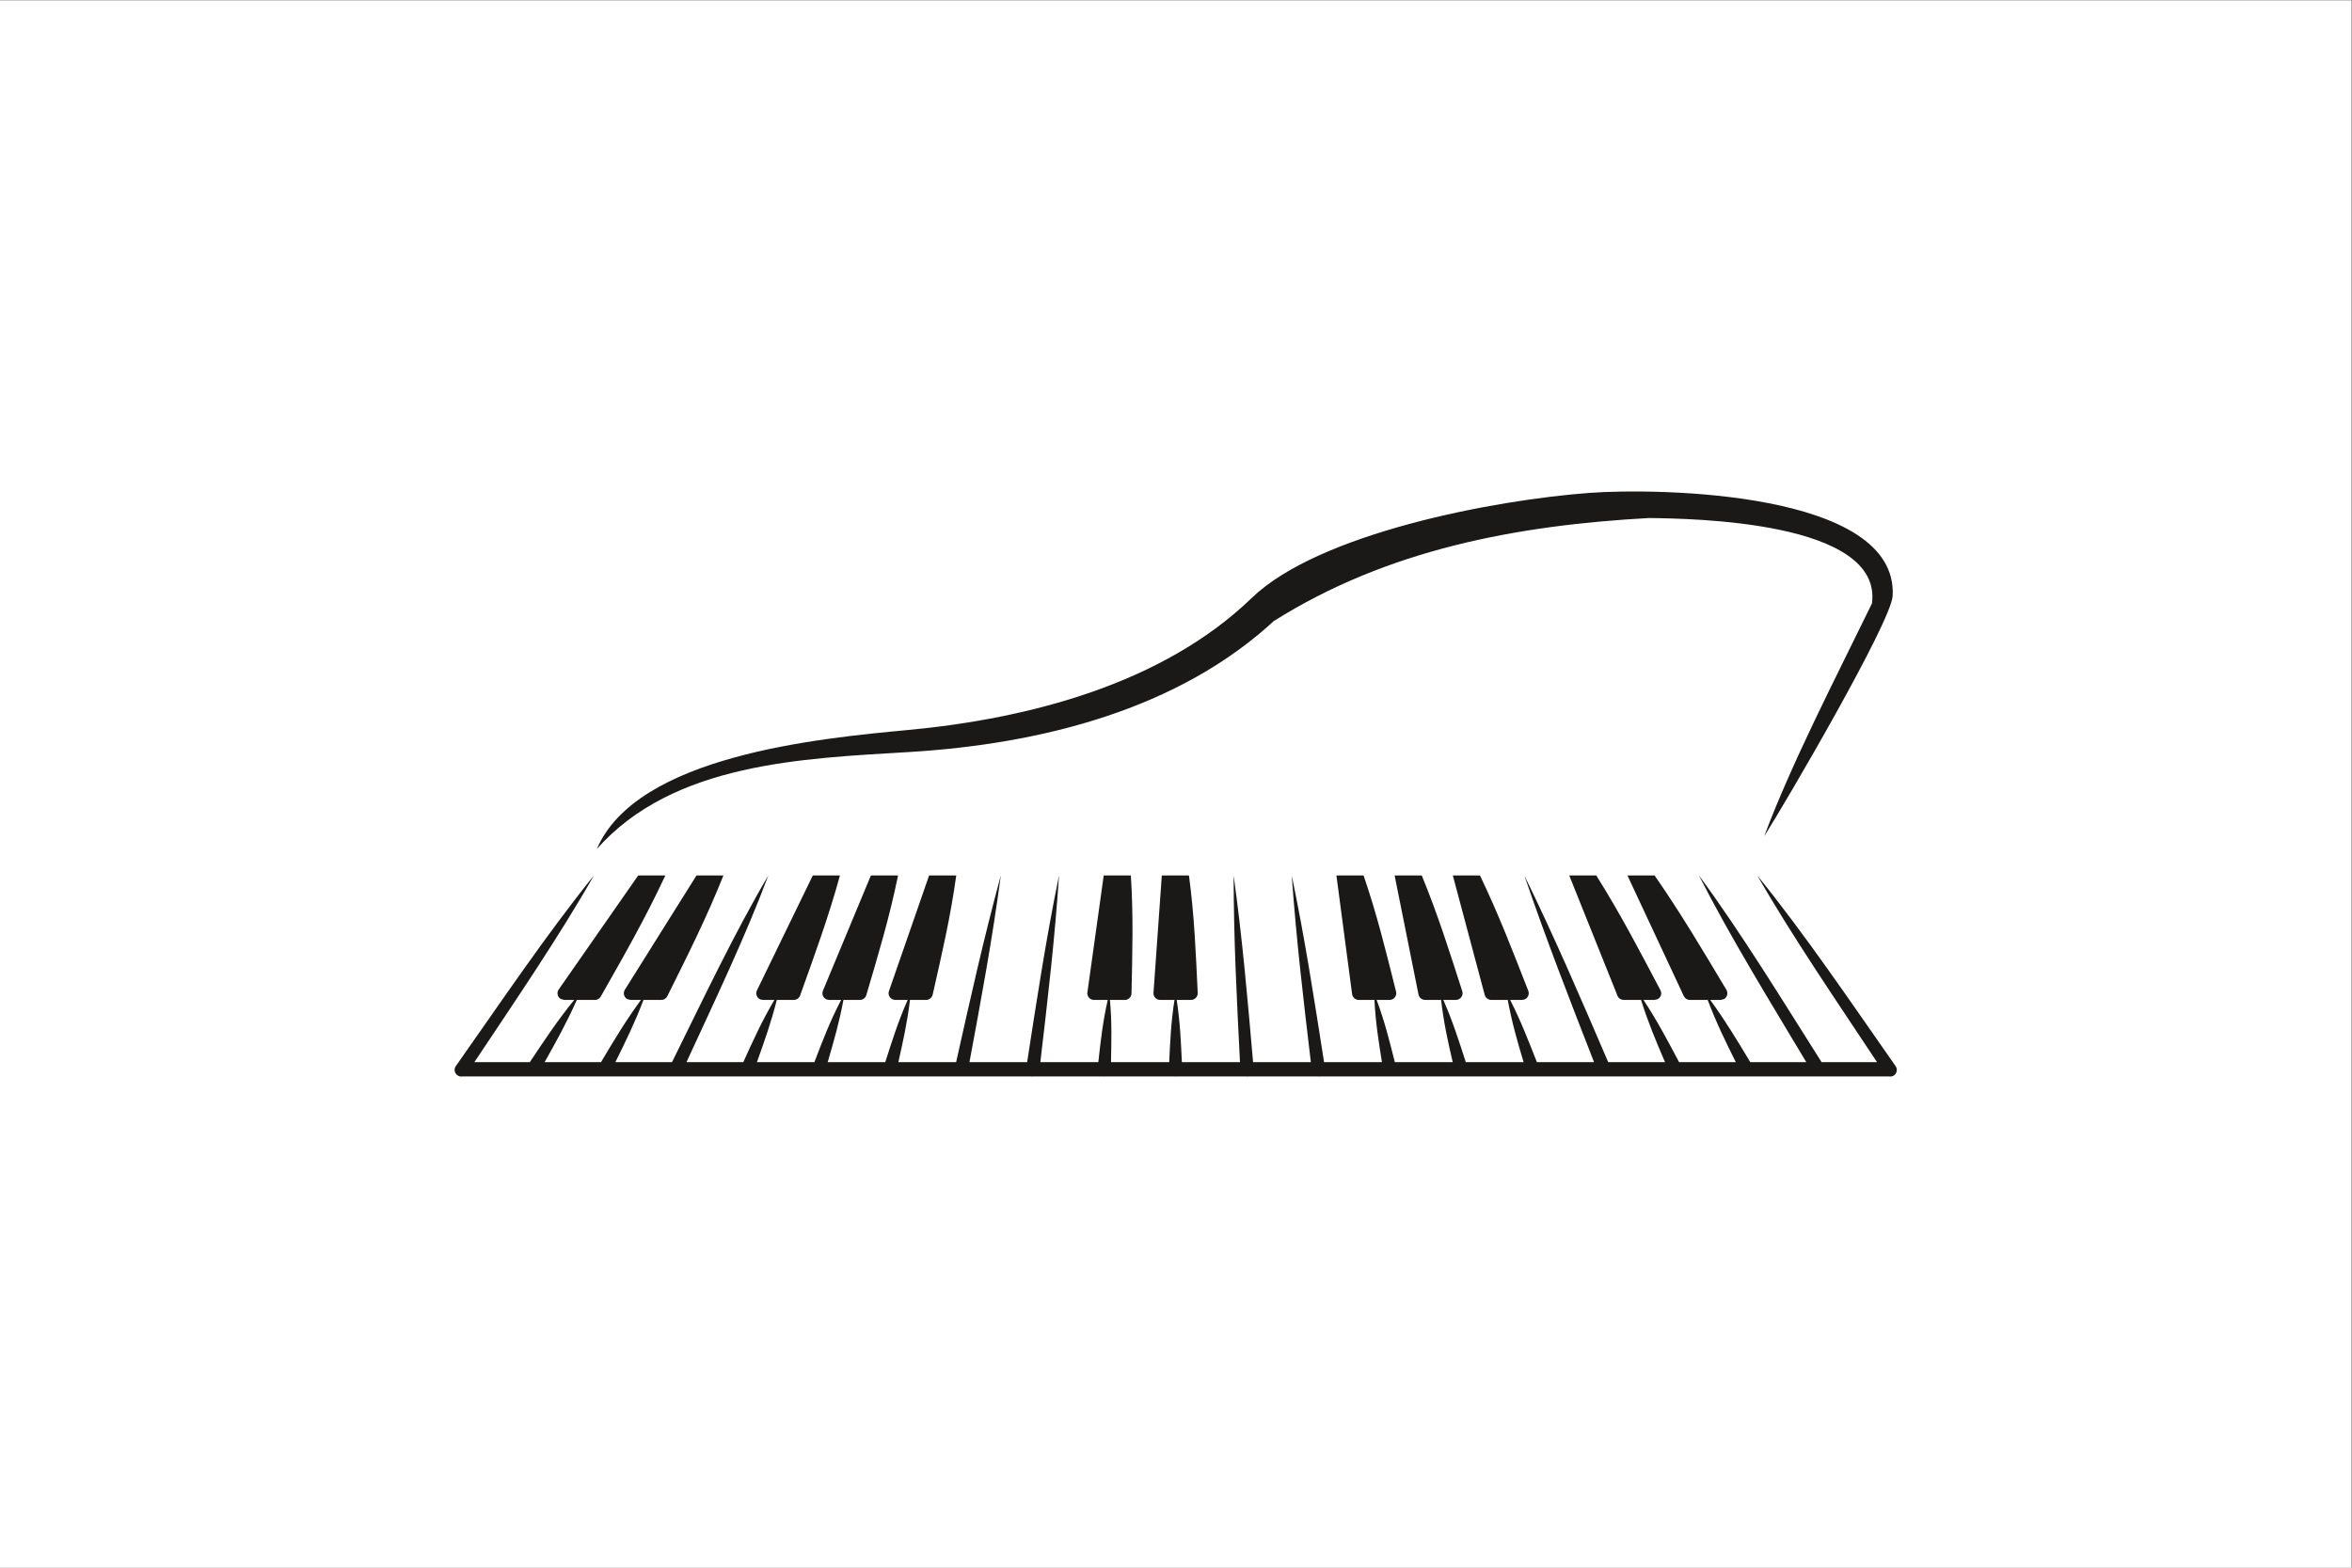 <?xml version="1.0" encoding="UTF-8" standalone="no"?>
<!-- Created with Inkscape (http://www.inkscape.org/) -->

<svg
   version="1.1"
   id="svg2"
   width="200"
   height="133.333"
   viewBox="0 0 200 133.333"
   sodipodi:docname="abstract-piano-logo.eps"
   xmlns:inkscape="http://www.inkscape.org/namespaces/inkscape"
   xmlns:sodipodi="http://sodipodi.sourceforge.net/DTD/sodipodi-0.dtd"
   xmlns="http://www.w3.org/2000/svg"
   xmlns:svg="http://www.w3.org/2000/svg">
  <rect x="0" y="0" width="200" height="133.333" fill="#808080" stroke="none"/>
  <defs
     id="defs6" />
  <sodipodi:namedview
     id="namedview4"
     pagecolor="#ffffff"
     bordercolor="#000000"
     borderopacity="0.25"
     inkscape:showpageshadow="2"
     inkscape:pageopacity="0.0"
     inkscape:pagecheckerboard="0"
     inkscape:deskcolor="#d1d1d1" />
  <g
     id="g8"
     inkscape:groupmode="layer"
     inkscape:label="ink_ext_XXXXXX"
     transform="matrix(1.333,0,0,-1.333,0,133.333)">
    <g
       id="g10"
       transform="scale(0.1)">
      <path
         d="M 1500,0 H 0 V 1000 H 1500 V 0"
         style="fill:#ffffff;fill-opacity:1;fill-rule:evenodd;stroke:none"
         id="path12" />
      <path
         d="m 1125.42,466.715 c 17.93,47.781 46.03,101.84 68.74,148.543 6.94,52.508 -114.89,54.129 -142.32,54.465 -84.289,-4.66 -166.774,-20.043 -239.344,-65.801 l 1.82,1.683 C 752.117,547.156 663.176,525.5 580.227,520.434 511.898,516.316 429.555,513.551 380.77,458.613 c 25.468,59.528 141.574,70.528 198.375,75.86 76.617,7.152 162.398,29.222 219.335,84.226 42.719,41.301 154.446,62.563 215.63,67.082 42.99,3.172 196.83,1.215 193.25,-65.73 -0.94,-16.738 -68.8,-132.754 -81.94,-153.336"
         style="fill:#1b1918;fill-opacity:1;fill-rule:evenodd;stroke:none"
         id="path14" />
      <path
         d="m 1197.39,322.555 c -25.67,38.808 -53.5,79.3 -76.41,119.121 30.59,-37.727 60.24,-81.66 88.27,-121.688 1.35,-1.957 0.81,-4.59 -1.08,-5.933 -1.01,-0.61 -2.15,-0.813 -3.23,-0.61 h -44.07 -1.55 -44 -1.62 -44 -1.55 -44 -1.55 -44.002 -1.618 -44 -1.55 -44.004 -1.547 -44.004 l -0.199,-0.066 -1.418,0.066 h -44.004 l -0.469,-0.066 -1.078,0.066 h -44 l -0.809,-0.066 -0.742,0.066 h -44 l -1.078,-0.066 -0.543,0.066 h -44 l -1.347,-0.066 -0.204,0.066 h -44 -1.546 -44.004 -1.618 -43.867 -1.617 -44.004 -1.547 -44.004 -1.547 -44.003 -1.618 -44 -1.55 -44 c -1.079,-0.203 -2.227,0 -3.168,0.676 -1.953,1.277 -2.493,3.981 -1.145,5.867 28.301,40.157 57.547,83.688 88.137,121.688 -22.574,-39.613 -50.606,-80.582 -76.281,-119.121 h 35.382 c 9.633,14.441 17.45,26.324 28.301,39.687 h -6.34 l -2.355,0.672 c -1.953,1.285 -2.563,3.918 -1.281,5.871 l 50.804,72.891 h 17.321 c -12.942,-27.738 -26.211,-50.821 -41.243,-77.344 -0.804,-1.348 -2.218,-2.09 -3.636,-2.09 H 367.969 C 361.5,347.73 354.961,335.984 347.418,322.555 h 35.98 c 8.555,14.375 15.629,26.254 25.469,39.687 h -6.601 l -2.161,0.535 c -2.019,1.149 -2.761,3.782 -1.613,5.809 l 45.821,73.09 h 17.179 c -11.047,-27.606 -22.703,-50.684 -35.847,-77.141 -0.805,-1.484 -2.29,-2.293 -3.836,-2.293 h -11.325 c -5.523,-14.582 -11.25,-26.121 -17.921,-39.687 h 36.121 c 19.402,39.215 39.48,81.797 61.449,119.121 C 475.512,402.598 455.699,361.16 437.91,322.555 h 36.254 c 6.535,14.441 11.793,26.054 19.813,39.687 h -7.215 l -1.75,0.336 c -2.157,0.942 -3.164,3.442 -2.223,5.602 l 35.711,73.496 h 17.32 c -7.48,-27.129 -16.039,-50.348 -25.472,-76.735 -0.676,-1.687 -2.36,-2.699 -4.043,-2.699 h -10.782 c -3.636,-14.445 -7.812,-26.054 -12.668,-39.687 h 36.657 c 5.527,14.441 9.906,25.918 17.051,39.687 h -7.547 l -1.551,0.27 c -2.227,0.808 -3.367,3.234 -2.563,5.468 l 30.661,73.696 h 17.32 c -5.594,-27.266 -12.469,-49.942 -20.285,-76.465 -0.606,-1.82 -2.289,-2.969 -4.114,-2.969 h -10.441 c -2.695,-14.445 -6.066,-25.988 -10.039,-39.687 h 36.723 c 4.586,14.308 8.222,25.918 14.289,39.687 h -7.821 l -1.277,0.199 c -2.297,0.672 -3.574,3.039 -2.902,5.262 l 25.675,73.973 h 17.321 c -3.778,-27.129 -9.098,-49.742 -15.094,-76.266 -0.543,-1.89 -2.297,-3.168 -4.25,-3.168 h -10.176 c -1.746,-14.445 -4.308,-25.851 -7.41,-39.687 h 36.859 c 9.028,40.429 17.586,78.965 28.5,119.121 -5.453,-40.899 -12.527,-78.899 -20.007,-119.121 h 36.793 c 6.261,40.429 12.058,78.758 20.343,119.121 -2.695,-40.699 -7.207,-78.899 -11.922,-119.121 h 36.993 c 1.547,14.175 2.832,25.582 5.996,39.687 -1.887,0 -4.114,0 -8.692,0 h -0.406 c -2.359,0.199 -4.109,2.293 -3.906,4.59 l 10.445,74.844 h 17.313 c 1.683,-26.457 0.949,-49 0.406,-75.387 -0.133,-2.363 -2.09,-4.117 -4.449,-4.047 -5.118,0 -7.344,0 -9.297,0 1.281,-14.308 0.941,-25.648 0.676,-39.687 h 37.128 c 0.672,14.105 1.149,25.511 3.368,39.687 h -9.094 -0.141 c -2.355,0.067 -4.172,1.957 -4.172,4.317 l 5.321,75.117 h 17.32 c 3.5,-26.254 4.313,-48.793 5.59,-75.117 0,-2.36 -1.883,-4.25 -4.242,-4.317 h -0.137 -9.027 c 2.152,-14.246 2.625,-25.582 3.3,-39.687 H 791 c -2.02,40.293 -4.043,78.492 -4.043,119.121 5.594,-40.426 8.898,-78.762 12.398,-119.121 h 36.86 c -4.785,40.156 -9.297,78.492 -12.195,119.121 8.421,-40.426 14.285,-78.625 20.621,-119.121 h 36.922 c -2.223,13.906 -4.043,25.312 -4.782,39.687 h -9.906 c -2.02,0 -3.906,1.414 -4.312,3.504 l -10.04,75.93 h 17.317 c 8.758,-25.578 14.219,-48.192 20.758,-74.238 0.535,-2.297 -0.95,-4.59 -3.239,-5.067 l -0.941,-0.129 h -8.227 c 5.192,-13.972 7.957,-25.379 11.594,-39.687 h 36.93 c -3.238,13.836 -5.731,25.175 -7.414,39.687 h -10.176 c -1.891,0 -3.641,1.278 -4.18,3.168 l -15.297,76.266 h 17.321 c 10.375,-25.309 17.519,-48.055 25.875,-73.973 0.672,-2.223 -0.676,-4.59 -2.899,-5.262 l -1.277,-0.199 h -7.953 c 6.062,-13.769 9.707,-25.445 14.351,-39.687 h 36.864 c -4.114,13.769 -7.414,25.175 -10.11,39.687 h -10.449 c -1.816,0 -3.566,1.149 -4.176,2.969 l -20.418,76.465 h 17.321 c 12.058,-25.11 20.75,-47.922 30.859,-73.696 0.809,-2.234 -0.332,-4.66 -2.559,-5.468 l -1.546,-0.27 h -7.485 c 6.942,-13.703 11.391,-25.379 17.047,-39.687 h 36.456 c -15.57,39.886 -30.522,78.289 -44.472,119.121 19.54,-39.957 36.052,-78.492 53.502,-119.121 h 36.25 c -5.86,13.633 -10.71,25.105 -15.29,39.687 h -10.99 c -1.61,0 -3.23,0.871 -3.97,2.492 l -30.86,76.942 h 17.25 c 15.56,-24.774 27.35,-47.516 40.97,-73.297 1.07,-2.09 0.2,-4.652 -1.89,-5.668 l -2.02,-0.469 h -6.94 c 8.89,-13.504 15.09,-25.379 22.7,-39.687 h 36.19 c -6.74,13.566 -12.4,25.039 -17.93,39.687 h -11.31 c -1.56,0 -3.04,0.809 -3.85,2.293 l -36.05,77.141 h 17.32 c 17.05,-24.567 30.59,-47.516 45.89,-73.09 1.14,-2.027 0.4,-4.66 -1.62,-5.809 l -2.15,-0.535 h -6.61 c 9.77,-13.433 16.92,-25.379 25.54,-39.687 h 35.72 c -23.12,38.738 -48.32,79.508 -68.47,119.121 27.29,-37.051 53.37,-79.906 78.24,-119.121 h 35.37"
         style="fill:#1b1918;fill-opacity:1;fill-rule:evenodd;stroke:none"
         id="path16" />
    </g>
  </g>
</svg>
